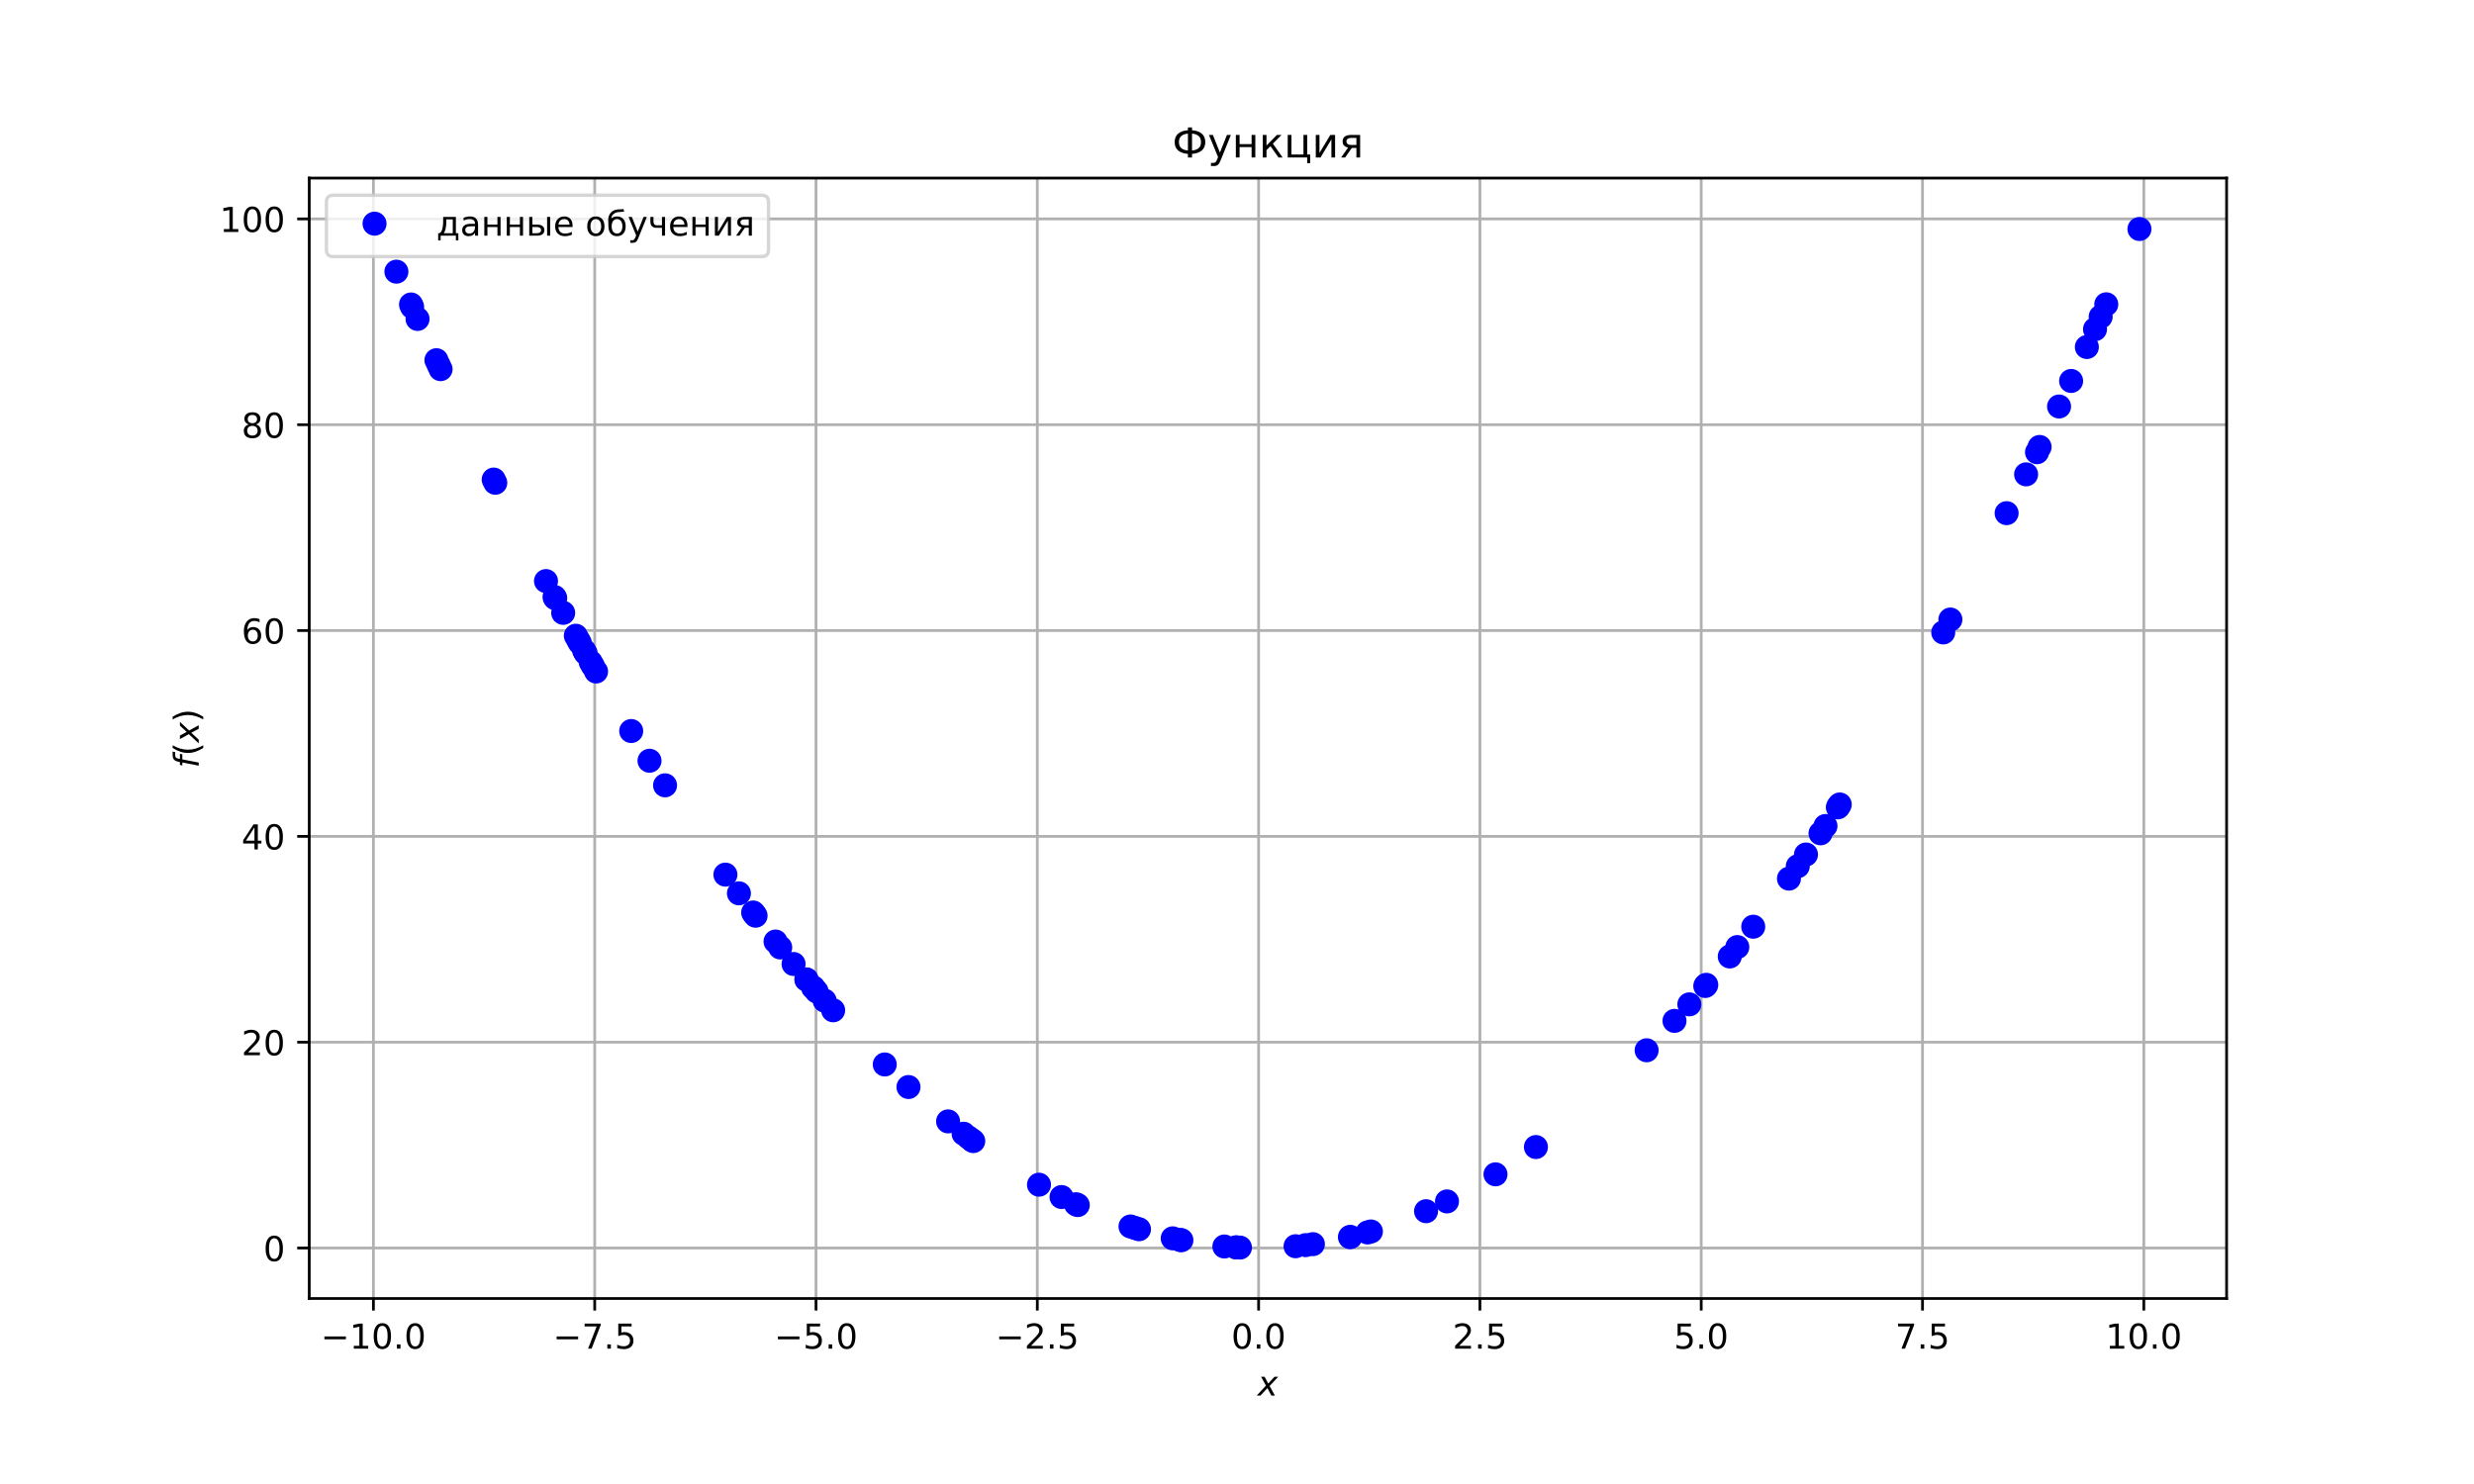 <?xml version="1.0" encoding="utf-8" standalone="no"?>
<!DOCTYPE svg PUBLIC "-//W3C//DTD SVG 1.1//EN"
  "http://www.w3.org/Graphics/SVG/1.1/DTD/svg11.dtd">
<!-- Created with matplotlib (https://matplotlib.org/) -->
<svg height="432pt" version="1.1" viewBox="0 0 720 432" width="720pt" xmlns="http://www.w3.org/2000/svg" xmlns:xlink="http://www.w3.org/1999/xlink">
 <defs>
  <style type="text/css">
*{stroke-linecap:butt;stroke-linejoin:round;}
  </style>
 </defs>
 <g id="figure_1">
  <g id="patch_1">
   <path d="M 0 432 
L 720 432 
L 720 0 
L 0 0 
z
" style="fill:#ffffff;"/>
  </g>
  <g id="axes_1">
   <g id="patch_2">
    <path d="M 90 378 
L 648 378 
L 648 51.84 
L 90 51.84 
z
" style="fill:#ffffff;"/>
   </g>
   <g id="matplotlib.axis_1">
    <g id="xtick_1">
     <g id="line2d_1">
      <path clip-path="url(#p3720cb4c6b)" d="M 108.673 378 
L 108.673 51.84 
" style="fill:none;stroke:#b0b0b0;stroke-linecap:square;stroke-width:0.8;"/>
     </g>
     <g id="line2d_2">
      <defs>
       <path d="M 0 0 
L 0 3.5 
" id="mc0c970221f" style="stroke:#000000;stroke-width:0.8;"/>
      </defs>
      <g>
       <use style="stroke:#000000;stroke-width:0.8;" x="108.673" xlink:href="#mc0c970221f" y="378"/>
      </g>
     </g>
     <g id="text_1">
      <!-- −10.0 -->
      <defs>
       <path d="M 10.594 35.5 
L 73.188 35.5 
L 73.188 27.203 
L 10.594 27.203 
z
" id="DejaVuSans-8722"/>
       <path d="M 12.406 8.297 
L 28.516 8.297 
L 28.516 63.922 
L 10.984 60.406 
L 10.984 69.391 
L 28.422 72.906 
L 38.281 72.906 
L 38.281 8.297 
L 54.391 8.297 
L 54.391 0 
L 12.406 0 
z
" id="DejaVuSans-49"/>
       <path d="M 31.781 66.406 
Q 24.172 66.406 20.328 58.906 
Q 16.5 51.422 16.5 36.375 
Q 16.5 21.391 20.328 13.891 
Q 24.172 6.391 31.781 6.391 
Q 39.453 6.391 43.281 13.891 
Q 47.125 21.391 47.125 36.375 
Q 47.125 51.422 43.281 58.906 
Q 39.453 66.406 31.781 66.406 
z
M 31.781 74.219 
Q 44.047 74.219 50.516 64.516 
Q 56.984 54.828 56.984 36.375 
Q 56.984 17.969 50.516 8.266 
Q 44.047 -1.422 31.781 -1.422 
Q 19.531 -1.422 13.062 8.266 
Q 6.594 17.969 6.594 36.375 
Q 6.594 54.828 13.062 64.516 
Q 19.531 74.219 31.781 74.219 
z
" id="DejaVuSans-48"/>
       <path d="M 10.688 12.406 
L 21 12.406 
L 21 0 
L 10.688 0 
z
" id="DejaVuSans-46"/>
      </defs>
      <g transform="translate(93.35 392.598)scale(0.1 -0.1)">
       <use xlink:href="#DejaVuSans-8722"/>
       <use x="83.789" xlink:href="#DejaVuSans-49"/>
       <use x="147.412" xlink:href="#DejaVuSans-48"/>
       <use x="211.035" xlink:href="#DejaVuSans-46"/>
       <use x="242.822" xlink:href="#DejaVuSans-48"/>
      </g>
     </g>
    </g>
    <g id="xtick_2">
     <g id="line2d_3">
      <path clip-path="url(#p3720cb4c6b)" d="M 173.077 378 
L 173.077 51.84 
" style="fill:none;stroke:#b0b0b0;stroke-linecap:square;stroke-width:0.8;"/>
     </g>
     <g id="line2d_4">
      <g>
       <use style="stroke:#000000;stroke-width:0.8;" x="173.077" xlink:href="#mc0c970221f" y="378"/>
      </g>
     </g>
     <g id="text_2">
      <!-- −7.5 -->
      <defs>
       <path d="M 8.203 72.906 
L 55.078 72.906 
L 55.078 68.703 
L 28.609 0 
L 18.312 0 
L 43.219 64.594 
L 8.203 64.594 
z
" id="DejaVuSans-55"/>
       <path d="M 10.797 72.906 
L 49.516 72.906 
L 49.516 64.594 
L 19.828 64.594 
L 19.828 46.734 
Q 21.969 47.469 24.109 47.828 
Q 26.266 48.188 28.422 48.188 
Q 40.625 48.188 47.75 41.5 
Q 54.891 34.812 54.891 23.391 
Q 54.891 11.625 47.562 5.094 
Q 40.234 -1.422 26.906 -1.422 
Q 22.312 -1.422 17.547 -0.641 
Q 12.797 0.141 7.719 1.703 
L 7.719 11.625 
Q 12.109 9.234 16.797 8.062 
Q 21.484 6.891 26.703 6.891 
Q 35.156 6.891 40.078 11.328 
Q 45.016 15.766 45.016 23.391 
Q 45.016 31 40.078 35.438 
Q 35.156 39.891 26.703 39.891 
Q 22.75 39.891 18.812 39.016 
Q 14.891 38.141 10.797 36.281 
z
" id="DejaVuSans-53"/>
      </defs>
      <g transform="translate(160.936 392.598)scale(0.1 -0.1)">
       <use xlink:href="#DejaVuSans-8722"/>
       <use x="83.789" xlink:href="#DejaVuSans-55"/>
       <use x="147.412" xlink:href="#DejaVuSans-46"/>
       <use x="179.199" xlink:href="#DejaVuSans-53"/>
      </g>
     </g>
    </g>
    <g id="xtick_3">
     <g id="line2d_5">
      <path clip-path="url(#p3720cb4c6b)" d="M 237.481 378 
L 237.481 51.84 
" style="fill:none;stroke:#b0b0b0;stroke-linecap:square;stroke-width:0.8;"/>
     </g>
     <g id="line2d_6">
      <g>
       <use style="stroke:#000000;stroke-width:0.8;" x="237.481" xlink:href="#mc0c970221f" y="378"/>
      </g>
     </g>
     <g id="text_3">
      <!-- −5.0 -->
      <g transform="translate(225.34 392.598)scale(0.1 -0.1)">
       <use xlink:href="#DejaVuSans-8722"/>
       <use x="83.789" xlink:href="#DejaVuSans-53"/>
       <use x="147.412" xlink:href="#DejaVuSans-46"/>
       <use x="179.199" xlink:href="#DejaVuSans-48"/>
      </g>
     </g>
    </g>
    <g id="xtick_4">
     <g id="line2d_7">
      <path clip-path="url(#p3720cb4c6b)" d="M 301.885 378 
L 301.885 51.84 
" style="fill:none;stroke:#b0b0b0;stroke-linecap:square;stroke-width:0.8;"/>
     </g>
     <g id="line2d_8">
      <g>
       <use style="stroke:#000000;stroke-width:0.8;" x="301.885" xlink:href="#mc0c970221f" y="378"/>
      </g>
     </g>
     <g id="text_4">
      <!-- −2.5 -->
      <defs>
       <path d="M 19.188 8.297 
L 53.609 8.297 
L 53.609 0 
L 7.328 0 
L 7.328 8.297 
Q 12.938 14.109 22.625 23.891 
Q 32.328 33.688 34.812 36.531 
Q 39.547 41.844 41.422 45.531 
Q 43.312 49.219 43.312 52.781 
Q 43.312 58.594 39.234 62.25 
Q 35.156 65.922 28.609 65.922 
Q 23.969 65.922 18.812 64.312 
Q 13.672 62.703 7.812 59.422 
L 7.812 69.391 
Q 13.766 71.781 18.938 73 
Q 24.125 74.219 28.422 74.219 
Q 39.75 74.219 46.484 68.547 
Q 53.219 62.891 53.219 53.422 
Q 53.219 48.922 51.531 44.891 
Q 49.859 40.875 45.406 35.406 
Q 44.188 33.984 37.641 27.219 
Q 31.109 20.453 19.188 8.297 
z
" id="DejaVuSans-50"/>
      </defs>
      <g transform="translate(289.744 392.598)scale(0.1 -0.1)">
       <use xlink:href="#DejaVuSans-8722"/>
       <use x="83.789" xlink:href="#DejaVuSans-50"/>
       <use x="147.412" xlink:href="#DejaVuSans-46"/>
       <use x="179.199" xlink:href="#DejaVuSans-53"/>
      </g>
     </g>
    </g>
    <g id="xtick_5">
     <g id="line2d_9">
      <path clip-path="url(#p3720cb4c6b)" d="M 366.29 378 
L 366.29 51.84 
" style="fill:none;stroke:#b0b0b0;stroke-linecap:square;stroke-width:0.8;"/>
     </g>
     <g id="line2d_10">
      <g>
       <use style="stroke:#000000;stroke-width:0.8;" x="366.29" xlink:href="#mc0c970221f" y="378"/>
      </g>
     </g>
     <g id="text_5">
      <!-- 0.0 -->
      <g transform="translate(358.338 392.598)scale(0.1 -0.1)">
       <use xlink:href="#DejaVuSans-48"/>
       <use x="63.623" xlink:href="#DejaVuSans-46"/>
       <use x="95.41" xlink:href="#DejaVuSans-48"/>
      </g>
     </g>
    </g>
    <g id="xtick_6">
     <g id="line2d_11">
      <path clip-path="url(#p3720cb4c6b)" d="M 430.694 378 
L 430.694 51.84 
" style="fill:none;stroke:#b0b0b0;stroke-linecap:square;stroke-width:0.8;"/>
     </g>
     <g id="line2d_12">
      <g>
       <use style="stroke:#000000;stroke-width:0.8;" x="430.694" xlink:href="#mc0c970221f" y="378"/>
      </g>
     </g>
     <g id="text_6">
      <!-- 2.5 -->
      <g transform="translate(422.742 392.598)scale(0.1 -0.1)">
       <use xlink:href="#DejaVuSans-50"/>
       <use x="63.623" xlink:href="#DejaVuSans-46"/>
       <use x="95.41" xlink:href="#DejaVuSans-53"/>
      </g>
     </g>
    </g>
    <g id="xtick_7">
     <g id="line2d_13">
      <path clip-path="url(#p3720cb4c6b)" d="M 495.098 378 
L 495.098 51.84 
" style="fill:none;stroke:#b0b0b0;stroke-linecap:square;stroke-width:0.8;"/>
     </g>
     <g id="line2d_14">
      <g>
       <use style="stroke:#000000;stroke-width:0.8;" x="495.098" xlink:href="#mc0c970221f" y="378"/>
      </g>
     </g>
     <g id="text_7">
      <!-- 5.0 -->
      <g transform="translate(487.146 392.598)scale(0.1 -0.1)">
       <use xlink:href="#DejaVuSans-53"/>
       <use x="63.623" xlink:href="#DejaVuSans-46"/>
       <use x="95.41" xlink:href="#DejaVuSans-48"/>
      </g>
     </g>
    </g>
    <g id="xtick_8">
     <g id="line2d_15">
      <path clip-path="url(#p3720cb4c6b)" d="M 559.502 378 
L 559.502 51.84 
" style="fill:none;stroke:#b0b0b0;stroke-linecap:square;stroke-width:0.8;"/>
     </g>
     <g id="line2d_16">
      <g>
       <use style="stroke:#000000;stroke-width:0.8;" x="559.502" xlink:href="#mc0c970221f" y="378"/>
      </g>
     </g>
     <g id="text_8">
      <!-- 7.5 -->
      <g transform="translate(551.551 392.598)scale(0.1 -0.1)">
       <use xlink:href="#DejaVuSans-55"/>
       <use x="63.623" xlink:href="#DejaVuSans-46"/>
       <use x="95.41" xlink:href="#DejaVuSans-53"/>
      </g>
     </g>
    </g>
    <g id="xtick_9">
     <g id="line2d_17">
      <path clip-path="url(#p3720cb4c6b)" d="M 623.906 378 
L 623.906 51.84 
" style="fill:none;stroke:#b0b0b0;stroke-linecap:square;stroke-width:0.8;"/>
     </g>
     <g id="line2d_18">
      <g>
       <use style="stroke:#000000;stroke-width:0.8;" x="623.906" xlink:href="#mc0c970221f" y="378"/>
      </g>
     </g>
     <g id="text_9">
      <!-- 10.0 -->
      <g transform="translate(612.773 392.598)scale(0.1 -0.1)">
       <use xlink:href="#DejaVuSans-49"/>
       <use x="63.623" xlink:href="#DejaVuSans-48"/>
       <use x="127.246" xlink:href="#DejaVuSans-46"/>
       <use x="159.033" xlink:href="#DejaVuSans-48"/>
      </g>
     </g>
    </g>
    <g id="text_10">
     <!-- $x$ -->
     <defs>
      <path d="M 60.016 54.688 
L 34.906 27.875 
L 50.297 0 
L 39.984 0 
L 28.422 21.688 
L 8.297 0 
L -2.594 0 
L 24.312 28.812 
L 10.016 54.688 
L 20.312 54.688 
L 30.812 34.906 
L 49.125 54.688 
z
" id="DejaVuSans-Oblique-120"/>
     </defs>
     <g transform="translate(366 406.277)scale(0.1 -0.1)">
      <use transform="translate(0 0.312)" xlink:href="#DejaVuSans-Oblique-120"/>
     </g>
    </g>
   </g>
   <g id="matplotlib.axis_2">
    <g id="ytick_1">
     <g id="line2d_19">
      <path clip-path="url(#p3720cb4c6b)" d="M 90 363.307 
L 648 363.307 
" style="fill:none;stroke:#b0b0b0;stroke-linecap:square;stroke-width:0.8;"/>
     </g>
     <g id="line2d_20">
      <defs>
       <path d="M 0 0 
L -3.5 0 
" id="mf7523bd371" style="stroke:#000000;stroke-width:0.8;"/>
      </defs>
      <g>
       <use style="stroke:#000000;stroke-width:0.8;" x="90" xlink:href="#mf7523bd371" y="363.307"/>
      </g>
     </g>
     <g id="text_11">
      <!-- 0 -->
      <g transform="translate(76.638 367.107)scale(0.1 -0.1)">
       <use xlink:href="#DejaVuSans-48"/>
      </g>
     </g>
    </g>
    <g id="ytick_2">
     <g id="line2d_21">
      <path clip-path="url(#p3720cb4c6b)" d="M 90 303.39 
L 648 303.39 
" style="fill:none;stroke:#b0b0b0;stroke-linecap:square;stroke-width:0.8;"/>
     </g>
     <g id="line2d_22">
      <g>
       <use style="stroke:#000000;stroke-width:0.8;" x="90" xlink:href="#mf7523bd371" y="303.39"/>
      </g>
     </g>
     <g id="text_12">
      <!-- 20 -->
      <g transform="translate(70.275 307.189)scale(0.1 -0.1)">
       <use xlink:href="#DejaVuSans-50"/>
       <use x="63.623" xlink:href="#DejaVuSans-48"/>
      </g>
     </g>
    </g>
    <g id="ytick_3">
     <g id="line2d_23">
      <path clip-path="url(#p3720cb4c6b)" d="M 90 243.472 
L 648 243.472 
" style="fill:none;stroke:#b0b0b0;stroke-linecap:square;stroke-width:0.8;"/>
     </g>
     <g id="line2d_24">
      <g>
       <use style="stroke:#000000;stroke-width:0.8;" x="90" xlink:href="#mf7523bd371" y="243.472"/>
      </g>
     </g>
     <g id="text_13">
      <!-- 40 -->
      <defs>
       <path d="M 37.797 64.312 
L 12.891 25.391 
L 37.797 25.391 
z
M 35.203 72.906 
L 47.609 72.906 
L 47.609 25.391 
L 58.016 25.391 
L 58.016 17.188 
L 47.609 17.188 
L 47.609 0 
L 37.797 0 
L 37.797 17.188 
L 4.891 17.188 
L 4.891 26.703 
z
" id="DejaVuSans-52"/>
      </defs>
      <g transform="translate(70.275 247.271)scale(0.1 -0.1)">
       <use xlink:href="#DejaVuSans-52"/>
       <use x="63.623" xlink:href="#DejaVuSans-48"/>
      </g>
     </g>
    </g>
    <g id="ytick_4">
     <g id="line2d_25">
      <path clip-path="url(#p3720cb4c6b)" d="M 90 183.555 
L 648 183.555 
" style="fill:none;stroke:#b0b0b0;stroke-linecap:square;stroke-width:0.8;"/>
     </g>
     <g id="line2d_26">
      <g>
       <use style="stroke:#000000;stroke-width:0.8;" x="90" xlink:href="#mf7523bd371" y="183.555"/>
      </g>
     </g>
     <g id="text_14">
      <!-- 60 -->
      <defs>
       <path d="M 33.016 40.375 
Q 26.375 40.375 22.484 35.828 
Q 18.609 31.297 18.609 23.391 
Q 18.609 15.531 22.484 10.953 
Q 26.375 6.391 33.016 6.391 
Q 39.656 6.391 43.531 10.953 
Q 47.406 15.531 47.406 23.391 
Q 47.406 31.297 43.531 35.828 
Q 39.656 40.375 33.016 40.375 
z
M 52.594 71.297 
L 52.594 62.312 
Q 48.875 64.062 45.094 64.984 
Q 41.312 65.922 37.594 65.922 
Q 27.828 65.922 22.672 59.328 
Q 17.531 52.734 16.797 39.406 
Q 19.672 43.656 24.016 45.922 
Q 28.375 48.188 33.594 48.188 
Q 44.578 48.188 50.953 41.516 
Q 57.328 34.859 57.328 23.391 
Q 57.328 12.156 50.688 5.359 
Q 44.047 -1.422 33.016 -1.422 
Q 20.359 -1.422 13.672 8.266 
Q 6.984 17.969 6.984 36.375 
Q 6.984 53.656 15.188 63.938 
Q 23.391 74.219 37.203 74.219 
Q 40.922 74.219 44.703 73.484 
Q 48.484 72.75 52.594 71.297 
z
" id="DejaVuSans-54"/>
      </defs>
      <g transform="translate(70.275 187.354)scale(0.1 -0.1)">
       <use xlink:href="#DejaVuSans-54"/>
       <use x="63.623" xlink:href="#DejaVuSans-48"/>
      </g>
     </g>
    </g>
    <g id="ytick_5">
     <g id="line2d_27">
      <path clip-path="url(#p3720cb4c6b)" d="M 90 123.637 
L 648 123.637 
" style="fill:none;stroke:#b0b0b0;stroke-linecap:square;stroke-width:0.8;"/>
     </g>
     <g id="line2d_28">
      <g>
       <use style="stroke:#000000;stroke-width:0.8;" x="90" xlink:href="#mf7523bd371" y="123.637"/>
      </g>
     </g>
     <g id="text_15">
      <!-- 80 -->
      <defs>
       <path d="M 31.781 34.625 
Q 24.75 34.625 20.719 30.859 
Q 16.703 27.094 16.703 20.516 
Q 16.703 13.922 20.719 10.156 
Q 24.75 6.391 31.781 6.391 
Q 38.812 6.391 42.859 10.172 
Q 46.922 13.969 46.922 20.516 
Q 46.922 27.094 42.891 30.859 
Q 38.875 34.625 31.781 34.625 
z
M 21.922 38.812 
Q 15.578 40.375 12.031 44.719 
Q 8.5 49.078 8.5 55.328 
Q 8.5 64.062 14.719 69.141 
Q 20.953 74.219 31.781 74.219 
Q 42.672 74.219 48.875 69.141 
Q 55.078 64.062 55.078 55.328 
Q 55.078 49.078 51.531 44.719 
Q 48 40.375 41.703 38.812 
Q 48.828 37.156 52.797 32.312 
Q 56.781 27.484 56.781 20.516 
Q 56.781 9.906 50.312 4.234 
Q 43.844 -1.422 31.781 -1.422 
Q 19.734 -1.422 13.25 4.234 
Q 6.781 9.906 6.781 20.516 
Q 6.781 27.484 10.781 32.312 
Q 14.797 37.156 21.922 38.812 
z
M 18.312 54.391 
Q 18.312 48.734 21.844 45.562 
Q 25.391 42.391 31.781 42.391 
Q 38.141 42.391 41.719 45.562 
Q 45.312 48.734 45.312 54.391 
Q 45.312 60.062 41.719 63.234 
Q 38.141 66.406 31.781 66.406 
Q 25.391 66.406 21.844 63.234 
Q 18.312 60.062 18.312 54.391 
z
" id="DejaVuSans-56"/>
      </defs>
      <g transform="translate(70.275 127.436)scale(0.1 -0.1)">
       <use xlink:href="#DejaVuSans-56"/>
       <use x="63.623" xlink:href="#DejaVuSans-48"/>
      </g>
     </g>
    </g>
    <g id="ytick_6">
     <g id="line2d_29">
      <path clip-path="url(#p3720cb4c6b)" d="M 90 63.719 
L 648 63.719 
" style="fill:none;stroke:#b0b0b0;stroke-linecap:square;stroke-width:0.8;"/>
     </g>
     <g id="line2d_30">
      <g>
       <use style="stroke:#000000;stroke-width:0.8;" x="90" xlink:href="#mf7523bd371" y="63.719"/>
      </g>
     </g>
     <g id="text_16">
      <!-- 100 -->
      <g transform="translate(63.913 67.518)scale(0.1 -0.1)">
       <use xlink:href="#DejaVuSans-49"/>
       <use x="63.623" xlink:href="#DejaVuSans-48"/>
       <use x="127.246" xlink:href="#DejaVuSans-48"/>
      </g>
     </g>
    </g>
    <g id="text_17">
     <!-- $f(x)$ -->
     <defs>
      <path d="M 47.797 75.984 
L 46.391 68.5 
L 37.797 68.5 
Q 32.906 68.5 30.688 66.578 
Q 28.469 64.656 27.391 59.516 
L 26.422 54.688 
L 41.219 54.688 
L 39.891 47.703 
L 25.094 47.703 
L 15.828 0 
L 6.781 0 
L 16.109 47.703 
L 7.516 47.703 
L 8.797 54.688 
L 17.391 54.688 
L 18.109 58.5 
Q 19.969 68.172 24.625 72.078 
Q 29.297 75.984 39.312 75.984 
z
" id="DejaVuSans-Oblique-102"/>
      <path d="M 31 75.875 
Q 24.469 64.656 21.281 53.656 
Q 18.109 42.672 18.109 31.391 
Q 18.109 20.125 21.312 9.062 
Q 24.516 -2 31 -13.188 
L 23.188 -13.188 
Q 15.875 -1.703 12.234 9.375 
Q 8.594 20.453 8.594 31.391 
Q 8.594 42.281 12.203 53.312 
Q 15.828 64.359 23.188 75.875 
z
" id="DejaVuSans-40"/>
      <path d="M 8.016 75.875 
L 15.828 75.875 
Q 23.141 64.359 26.781 53.312 
Q 30.422 42.281 30.422 31.391 
Q 30.422 20.453 26.781 9.375 
Q 23.141 -1.703 15.828 -13.188 
L 8.016 -13.188 
Q 14.5 -2 17.703 9.062 
Q 20.906 20.125 20.906 31.391 
Q 20.906 42.672 17.703 53.656 
Q 14.5 64.656 8.016 75.875 
z
" id="DejaVuSans-41"/>
     </defs>
     <g transform="translate(57.833 223.57)rotate(-90)scale(0.1 -0.1)">
      <use transform="translate(0 0.016)" xlink:href="#DejaVuSans-Oblique-102"/>
      <use transform="translate(35.205 0.016)" xlink:href="#DejaVuSans-40"/>
      <use transform="translate(74.219 0.016)" xlink:href="#DejaVuSans-Oblique-120"/>
      <use transform="translate(133.398 0.016)" xlink:href="#DejaVuSans-41"/>
     </g>
    </g>
   </g>
   <g id="line2d_31">
    <defs>
     <path d="M 0 3 
C 0.796 3 1.559 2.684 2.121 2.121 
C 2.684 1.559 3 0.796 3 0 
C 3 -0.796 2.684 -1.559 2.121 -2.121 
C 1.559 -2.684 0.796 -3 0 -3 
C -0.796 -3 -1.559 -2.684 -2.121 -2.121 
C -2.684 -1.559 -3 -0.796 -3 0 
C -3 0.796 -2.684 1.559 -2.121 2.121 
C -1.559 2.684 -0.796 3 0 3 
z
" id="ma0a4d27dcd" style="stroke:#0000ff;"/>
    </defs>
    <g clip-path="url(#p3720cb4c6b)">
     <use style="fill:#0000ff;stroke:#0000ff;" x="115.364" xlink:href="#ma0a4d27dcd" y="79.079"/>
     <use style="fill:#0000ff;stroke:#0000ff;" x="119.618" xlink:href="#ma0a4d27dcd" y="88.636"/>
     <use style="fill:#0000ff;stroke:#0000ff;" x="119.946" xlink:href="#ma0a4d27dcd" y="89.366"/>
     <use style="fill:#0000ff;stroke:#0000ff;" x="121.516" xlink:href="#ma0a4d27dcd" y="92.845"/>
     <use style="fill:#0000ff;stroke:#0000ff;" x="127.013" xlink:href="#ma0a4d27dcd" y="104.857"/>
     <use style="fill:#0000ff;stroke:#0000ff;" x="127.642" xlink:href="#ma0a4d27dcd" y="106.213"/>
     <use style="fill:#0000ff;stroke:#0000ff;" x="128.221" xlink:href="#ma0a4d27dcd" y="107.46"/>
     <use style="fill:#0000ff;stroke:#0000ff;" x="143.679" xlink:href="#ma0a4d27dcd" y="139.607"/>
     <use style="fill:#0000ff;stroke:#0000ff;" x="144.142" xlink:href="#ma0a4d27dcd" y="140.536"/>
     <use style="fill:#0000ff;stroke:#0000ff;" x="158.899" xlink:href="#ma0a4d27dcd" y="169.15"/>
     <use style="fill:#0000ff;stroke:#0000ff;" x="161.386" xlink:href="#ma0a4d27dcd" y="173.778"/>
     <use style="fill:#0000ff;stroke:#0000ff;" x="161.58" xlink:href="#ma0a4d27dcd" y="174.137"/>
     <use style="fill:#0000ff;stroke:#0000ff;" x="163.904" xlink:href="#ma0a4d27dcd" y="178.408"/>
     <use style="fill:#0000ff;stroke:#0000ff;" x="167.581" xlink:href="#ma0a4d27dcd" y="185.066"/>
     <use style="fill:#0000ff;stroke:#0000ff;" x="168.235" xlink:href="#ma0a4d27dcd" y="186.237"/>
     <use style="fill:#0000ff;stroke:#0000ff;" x="168.747" xlink:href="#ma0a4d27dcd" y="187.152"/>
     <use style="fill:#0000ff;stroke:#0000ff;" x="169.996" xlink:href="#ma0a4d27dcd" y="189.372"/>
     <use style="fill:#0000ff;stroke:#0000ff;" x="170.431" xlink:href="#ma0a4d27dcd" y="190.141"/>
     <use style="fill:#0000ff;stroke:#0000ff;" x="171.913" xlink:href="#ma0a4d27dcd" y="192.752"/>
     <use style="fill:#0000ff;stroke:#0000ff;" x="172.543" xlink:href="#ma0a4d27dcd" y="193.856"/>
     <use style="fill:#0000ff;stroke:#0000ff;" x="173.47" xlink:href="#ma0a4d27dcd" y="195.473"/>
     <use style="fill:#0000ff;stroke:#0000ff;" x="183.697" xlink:href="#ma0a4d27dcd" y="212.805"/>
     <use style="fill:#0000ff;stroke:#0000ff;" x="189.025" xlink:href="#ma0a4d27dcd" y="221.461"/>
     <use style="fill:#0000ff;stroke:#0000ff;" x="193.55" xlink:href="#ma0a4d27dcd" y="228.61"/>
     <use style="fill:#0000ff;stroke:#0000ff;" x="211.114" xlink:href="#ma0a4d27dcd" y="254.608"/>
     <use style="fill:#0000ff;stroke:#0000ff;" x="215.049" xlink:href="#ma0a4d27dcd" y="260.052"/>
     <use style="fill:#0000ff;stroke:#0000ff;" x="219.19" xlink:href="#ma0a4d27dcd" y="265.629"/>
     <use style="fill:#0000ff;stroke:#0000ff;" x="219.482" xlink:href="#ma0a4d27dcd" y="266.017"/>
     <use style="fill:#0000ff;stroke:#0000ff;" x="219.897" xlink:href="#ma0a4d27dcd" y="266.565"/>
     <use style="fill:#0000ff;stroke:#0000ff;" x="225.701" xlink:href="#ma0a4d27dcd" y="274.085"/>
     <use style="fill:#0000ff;stroke:#0000ff;" x="227.065" xlink:href="#ma0a4d27dcd" y="275.807"/>
     <use style="fill:#0000ff;stroke:#0000ff;" x="230.95" xlink:href="#ma0a4d27dcd" y="280.623"/>
     <use style="fill:#0000ff;stroke:#0000ff;" x="234.663" xlink:href="#ma0a4d27dcd" y="285.098"/>
     <use style="fill:#0000ff;stroke:#0000ff;" x="234.747" xlink:href="#ma0a4d27dcd" y="285.196"/>
     <use style="fill:#0000ff;stroke:#0000ff;" x="236.638" xlink:href="#ma0a4d27dcd" y="287.427"/>
     <use style="fill:#0000ff;stroke:#0000ff;" x="236.792" xlink:href="#ma0a4d27dcd" y="287.606"/>
     <use style="fill:#0000ff;stroke:#0000ff;" x="237.644" xlink:href="#ma0a4d27dcd" y="288.599"/>
     <use style="fill:#0000ff;stroke:#0000ff;" x="239.995" xlink:href="#ma0a4d27dcd" y="291.305"/>
     <use style="fill:#0000ff;stroke:#0000ff;" x="242.472" xlink:href="#ma0a4d27dcd" y="294.101"/>
     <use style="fill:#0000ff;stroke:#0000ff;" x="257.487" xlink:href="#ma0a4d27dcd" y="309.869"/>
     <use style="fill:#0000ff;stroke:#0000ff;" x="264.395" xlink:href="#ma0a4d27dcd" y="316.439"/>
     <use style="fill:#0000ff;stroke:#0000ff;" x="275.92" xlink:href="#ma0a4d27dcd" y="326.442"/>
     <use style="fill:#0000ff;stroke:#0000ff;" x="280.434" xlink:href="#ma0a4d27dcd" y="330.033"/>
     <use style="fill:#0000ff;stroke:#0000ff;" x="281.835" xlink:href="#ma0a4d27dcd" y="331.11"/>
     <use style="fill:#0000ff;stroke:#0000ff;" x="282.791" xlink:href="#ma0a4d27dcd" y="331.835"/>
     <use style="fill:#0000ff;stroke:#0000ff;" x="283.245" xlink:href="#ma0a4d27dcd" y="332.176"/>
     <use style="fill:#0000ff;stroke:#0000ff;" x="302.377" xlink:href="#ma0a4d27dcd" y="344.868"/>
     <use style="fill:#0000ff;stroke:#0000ff;" x="308.936" xlink:href="#ma0a4d27dcd" y="348.459"/>
     <use style="fill:#0000ff;stroke:#0000ff;" x="313.133" xlink:href="#ma0a4d27dcd" y="350.552"/>
     <use style="fill:#0000ff;stroke:#0000ff;" x="313.661" xlink:href="#ma0a4d27dcd" y="350.805"/>
     <use style="fill:#0000ff;stroke:#0000ff;" x="329.006" xlink:href="#ma0a4d27dcd" y="357.033"/>
     <use style="fill:#0000ff;stroke:#0000ff;" x="330.3" xlink:href="#ma0a4d27dcd" y="357.46"/>
     <use style="fill:#0000ff;stroke:#0000ff;" x="331.478" xlink:href="#ma0a4d27dcd" y="357.837"/>
     <use style="fill:#0000ff;stroke:#0000ff;" x="341.293" xlink:href="#ma0a4d27dcd" y="360.487"/>
     <use style="fill:#0000ff;stroke:#0000ff;" x="343.439" xlink:href="#ma0a4d27dcd" y="360.95"/>
     <use style="fill:#0000ff;stroke:#0000ff;" x="343.819" xlink:href="#ma0a4d27dcd" y="361.028"/>
     <use style="fill:#0000ff;stroke:#0000ff;" x="356.326" xlink:href="#ma0a4d27dcd" y="362.859"/>
     <use style="fill:#0000ff;stroke:#0000ff;" x="359.699" xlink:href="#ma0a4d27dcd" y="363.111"/>
     <use style="fill:#0000ff;stroke:#0000ff;" x="359.898" xlink:href="#ma0a4d27dcd" y="363.123"/>
     <use style="fill:#0000ff;stroke:#0000ff;" x="360.863" xlink:href="#ma0a4d27dcd" y="363.175"/>
     <use style="fill:#0000ff;stroke:#0000ff;" x="377.043" xlink:href="#ma0a4d27dcd" y="362.786"/>
     <use style="fill:#0000ff;stroke:#0000ff;" x="379.97" xlink:href="#ma0a4d27dcd" y="362.463"/>
     <use style="fill:#0000ff;stroke:#0000ff;" x="382.093" xlink:href="#ma0a4d27dcd" y="362.18"/>
     <use style="fill:#0000ff;stroke:#0000ff;" x="392.87" xlink:href="#ma0a4d27dcd" y="360.118"/>
     <use style="fill:#0000ff;stroke:#0000ff;" x="393.03" xlink:href="#ma0a4d27dcd" y="360.08"/>
     <use style="fill:#0000ff;stroke:#0000ff;" x="397.988" xlink:href="#ma0a4d27dcd" y="358.772"/>
     <use style="fill:#0000ff;stroke:#0000ff;" x="398.968" xlink:href="#ma0a4d27dcd" y="358.487"/>
     <use style="fill:#0000ff;stroke:#0000ff;" x="415.017" xlink:href="#ma0a4d27dcd" y="352.589"/>
     <use style="fill:#0000ff;stroke:#0000ff;" x="421.113" xlink:href="#ma0a4d27dcd" y="349.74"/>
     <use style="fill:#0000ff;stroke:#0000ff;" x="435.227" xlink:href="#ma0a4d27dcd" y="341.854"/>
     <use style="fill:#0000ff;stroke:#0000ff;" x="446.995" xlink:href="#ma0a4d27dcd" y="333.905"/>
     <use style="fill:#0000ff;stroke:#0000ff;" x="479.214" xlink:href="#ma0a4d27dcd" y="305.744"/>
     <use style="fill:#0000ff;stroke:#0000ff;" x="487.321" xlink:href="#ma0a4d27dcd" y="297.182"/>
     <use style="fill:#0000ff;stroke:#0000ff;" x="491.644" xlink:href="#ma0a4d27dcd" y="292.374"/>
     <use style="fill:#0000ff;stroke:#0000ff;" x="496.279" xlink:href="#ma0a4d27dcd" y="287.031"/>
     <use style="fill:#0000ff;stroke:#0000ff;" x="496.572" xlink:href="#ma0a4d27dcd" y="286.686"/>
     <use style="fill:#0000ff;stroke:#0000ff;" x="503.406" xlink:href="#ma0a4d27dcd" y="278.437"/>
     <use style="fill:#0000ff;stroke:#0000ff;" x="505.602" xlink:href="#ma0a4d27dcd" y="275.697"/>
     <use style="fill:#0000ff;stroke:#0000ff;" x="510.237" xlink:href="#ma0a4d27dcd" y="269.771"/>
     <use style="fill:#0000ff;stroke:#0000ff;" x="520.634" xlink:href="#ma0a4d27dcd" y="255.77"/>
     <use style="fill:#0000ff;stroke:#0000ff;" x="523.204" xlink:href="#ma0a4d27dcd" y="252.159"/>
     <use style="fill:#0000ff;stroke:#0000ff;" x="525.592" xlink:href="#ma0a4d27dcd" y="248.75"/>
     <use style="fill:#0000ff;stroke:#0000ff;" x="529.822" xlink:href="#ma0a4d27dcd" y="242.586"/>
     <use style="fill:#0000ff;stroke:#0000ff;" x="531.264" xlink:href="#ma0a4d27dcd" y="240.448"/>
     <use style="fill:#0000ff;stroke:#0000ff;" x="534.86" xlink:href="#ma0a4d27dcd" y="235.033"/>
     <use style="fill:#0000ff;stroke:#0000ff;" x="535.121" xlink:href="#ma0a4d27dcd" y="234.636"/>
     <use style="fill:#0000ff;stroke:#0000ff;" x="535.416" xlink:href="#ma0a4d27dcd" y="234.185"/>
     <use style="fill:#0000ff;stroke:#0000ff;" x="565.535" xlink:href="#ma0a4d27dcd" y="184.101"/>
     <use style="fill:#0000ff;stroke:#0000ff;" x="567.612" xlink:href="#ma0a4d27dcd" y="180.346"/>
     <use style="fill:#0000ff;stroke:#0000ff;" x="583.98" xlink:href="#ma0a4d27dcd" y="149.384"/>
     <use style="fill:#0000ff;stroke:#0000ff;" x="589.652" xlink:href="#ma0a4d27dcd" y="138.092"/>
     <use style="fill:#0000ff;stroke:#0000ff;" x="592.826" xlink:href="#ma0a4d27dcd" y="131.647"/>
     <use style="fill:#0000ff;stroke:#0000ff;" x="593.576" xlink:href="#ma0a4d27dcd" y="130.111"/>
     <use style="fill:#0000ff;stroke:#0000ff;" x="599.244" xlink:href="#ma0a4d27dcd" y="118.333"/>
     <use style="fill:#0000ff;stroke:#0000ff;" x="602.753" xlink:href="#ma0a4d27dcd" y="110.898"/>
     <use style="fill:#0000ff;stroke:#0000ff;" x="607.336" xlink:href="#ma0a4d27dcd" y="101.02"/>
     <use style="fill:#0000ff;stroke:#0000ff;" x="609.705" xlink:href="#ma0a4d27dcd" y="95.838"/>
     <use style="fill:#0000ff;stroke:#0000ff;" x="611.352" xlink:href="#ma0a4d27dcd" y="92.208"/>
     <use style="fill:#0000ff;stroke:#0000ff;" x="612.982" xlink:href="#ma0a4d27dcd" y="88.588"/>
     <use style="fill:#0000ff;stroke:#0000ff;" x="622.636" xlink:href="#ma0a4d27dcd" y="66.665"/>
    </g>
   </g>
   <g id="patch_3">
    <path d="M 90 378 
L 90 51.84 
" style="fill:none;stroke:#000000;stroke-linecap:square;stroke-linejoin:miter;stroke-width:0.8;"/>
   </g>
   <g id="patch_4">
    <path d="M 648 378 
L 648 51.84 
" style="fill:none;stroke:#000000;stroke-linecap:square;stroke-linejoin:miter;stroke-width:0.8;"/>
   </g>
   <g id="patch_5">
    <path d="M 90 378 
L 648 378 
" style="fill:none;stroke:#000000;stroke-linecap:square;stroke-linejoin:miter;stroke-width:0.8;"/>
   </g>
   <g id="patch_6">
    <path d="M 90 51.84 
L 648 51.84 
" style="fill:none;stroke:#000000;stroke-linecap:square;stroke-linejoin:miter;stroke-width:0.8;"/>
   </g>
   <g id="text_18">
    <!-- Функция -->
    <defs>
     <path d="M 38.141 57.906 
Q 27.547 56.938 21.922 51.953 
Q 16.312 46.969 16.312 37.359 
Q 16.312 27.734 21.922 22.781 
Q 27.547 17.828 38.141 16.844 
z
M 48.047 16.844 
Q 58.641 17.828 64.203 22.781 
Q 69.781 27.734 69.781 37.359 
Q 69.781 46.969 64.203 51.953 
Q 58.641 56.938 48.047 57.906 
z
M 38.141 8.688 
Q 22.656 9.812 14.281 17.109 
Q 5.906 24.422 5.906 37.359 
Q 5.906 50.297 14.281 57.641 
Q 22.656 64.984 38.141 66.109 
L 38.141 72.906 
L 48.047 72.906 
L 48.047 66.109 
Q 63.531 64.984 71.844 57.688 
Q 80.172 50.391 80.172 37.359 
Q 80.172 24.422 71.844 17.109 
Q 63.531 9.812 48.047 8.688 
L 48.047 0 
L 38.141 0 
z
" id="DejaVuSans-1060"/>
     <path d="M 32.172 -5.078 
Q 28.375 -14.844 24.75 -17.812 
Q 21.141 -20.797 15.094 -20.797 
L 7.906 -20.797 
L 7.906 -13.281 
L 13.188 -13.281 
Q 16.891 -13.281 18.938 -11.516 
Q 21 -9.766 23.484 -3.219 
L 25.094 0.875 
L 2.984 54.688 
L 12.5 54.688 
L 29.594 11.922 
L 46.688 54.688 
L 56.203 54.688 
z
" id="DejaVuSans-1091"/>
     <path d="M 9.078 54.688 
L 18.109 54.688 
L 18.109 32.375 
L 47.266 32.375 
L 47.266 54.688 
L 56.297 54.688 
L 56.297 0 
L 47.266 0 
L 47.266 25.203 
L 18.109 25.203 
L 18.109 0 
L 9.078 0 
z
" id="DejaVuSans-1085"/>
     <path d="M 9.078 54.688 
L 18.016 54.688 
L 18.016 29 
L 43.359 54.688 
L 54.391 54.688 
L 33.5 33.547 
L 57.078 0 
L 47.016 0 
L 27.641 27.594 
L 18.016 17.828 
L 18.016 0 
L 9.078 0 
z
" id="DejaVuSans-1082"/>
     <path d="M 56.297 0 
L 9.078 0 
L 9.078 54.688 
L 18.109 54.688 
L 18.109 7.172 
L 47.266 7.172 
L 47.266 54.688 
L 56.297 54.688 
L 56.297 7.172 
L 63.484 7.172 
L 63.484 -13.812 
L 56.297 -13.812 
z
" id="DejaVuSans-1094"/>
     <path d="M 55.906 54.688 
L 55.906 0 
L 46.969 0 
L 46.969 43.891 
L 20.609 0 
L 9.078 0 
L 9.078 54.688 
L 18.016 54.688 
L 18.016 10.891 
L 44.344 54.688 
z
" id="DejaVuSans-1080"/>
     <path d="M 18.453 38.922 
Q 18.453 34.859 21.578 32.562 
Q 24.703 30.281 30.516 30.281 
L 42.625 30.281 
L 42.625 47.516 
L 30.516 47.516 
Q 24.703 47.516 21.578 45.266 
Q 18.453 43.016 18.453 38.922 
z
M 5.672 0 
L 22.359 23.969 
Q 16.703 25.25 12.938 28.594 
Q 9.188 31.938 9.188 38.922 
Q 9.188 46.828 14.422 50.75 
Q 19.672 54.688 30.281 54.688 
L 51.656 54.688 
L 51.656 0 
L 42.625 0 
L 42.625 23.094 
L 31.453 23.094 
L 15.328 0 
z
" id="DejaVuSans-1103"/>
    </defs>
    <g transform="translate(341.145 45.84)scale(0.12 -0.12)">
     <use xlink:href="#DejaVuSans-1060"/>
     <use x="86.084" xlink:href="#DejaVuSans-1091"/>
     <use x="145.264" xlink:href="#DejaVuSans-1085"/>
     <use x="210.645" xlink:href="#DejaVuSans-1082"/>
     <use x="271.045" xlink:href="#DejaVuSans-1094"/>
     <use x="339.111" xlink:href="#DejaVuSans-1080"/>
     <use x="404.102" xlink:href="#DejaVuSans-1103"/>
    </g>
   </g>
   <g id="legend_1">
    <g id="patch_7">
     <path d="M 97 74.688 
L 221.661 74.688 
Q 223.661 74.688 223.661 72.688 
L 223.661 58.84 
Q 223.661 56.84 221.661 56.84 
L 97 56.84 
Q 95 56.84 95 58.84 
L 95 72.688 
Q 95 74.688 97 74.688 
z
" style="fill:#ffffff;opacity:0.8;stroke:#cccccc;stroke-linejoin:miter;"/>
    </g>
    <g id="line2d_32"/>
    <g id="line2d_33">
     <g>
      <use style="fill:#0000ff;stroke:#0000ff;" x="109" xlink:href="#ma0a4d27dcd" y="65.109"/>
     </g>
    </g>
    <g id="text_19">
     <!-- данные обучения -->
     <defs>
      <path d="M 21.625 7.172 
L 47.703 7.172 
L 47.703 47.516 
L 28.812 47.516 
L 28.812 40.672 
Q 28.812 20.562 23.047 9.812 
z
M 8.594 7.172 
Q 13.031 9.125 14.984 13.281 
Q 19.781 23.578 19.781 44.344 
L 19.781 54.688 
L 56.734 54.688 
L 56.734 7.172 
L 63.922 7.172 
L 63.922 -13.812 
L 56.734 -13.812 
L 56.734 0 
L 12.406 0 
L 12.406 -13.812 
L 5.219 -13.812 
L 5.219 7.172 
z
" id="DejaVuSans-1076"/>
      <path d="M 34.281 27.484 
Q 23.391 27.484 19.188 25 
Q 14.984 22.516 14.984 16.5 
Q 14.984 11.719 18.141 8.906 
Q 21.297 6.109 26.703 6.109 
Q 34.188 6.109 38.703 11.406 
Q 43.219 16.703 43.219 25.484 
L 43.219 27.484 
z
M 52.203 31.203 
L 52.203 0 
L 43.219 0 
L 43.219 8.297 
Q 40.141 3.328 35.547 0.953 
Q 30.953 -1.422 24.312 -1.422 
Q 15.922 -1.422 10.953 3.297 
Q 6 8.016 6 15.922 
Q 6 25.141 12.172 29.828 
Q 18.359 34.516 30.609 34.516 
L 43.219 34.516 
L 43.219 35.406 
Q 43.219 41.609 39.141 45 
Q 35.062 48.391 27.688 48.391 
Q 23 48.391 18.547 47.266 
Q 14.109 46.141 10.016 43.891 
L 10.016 52.203 
Q 14.938 54.109 19.578 55.047 
Q 24.219 56 28.609 56 
Q 40.484 56 46.344 49.844 
Q 52.203 43.703 52.203 31.203 
z
" id="DejaVuSans-1072"/>
      <path d="M 61.047 54.688 
L 70.031 54.688 
L 70.031 0 
L 61.047 0 
z
M 65.547 56 
z
M 43.453 16.219 
Q 43.453 20.609 40.25 22.906 
Q 37.062 25.203 30.906 25.203 
L 18.109 25.203 
L 18.109 7.172 
L 30.906 7.172 
Q 37.062 7.172 40.25 9.484 
Q 43.453 11.812 43.453 16.219 
z
M 9.078 54.688 
L 18.109 54.688 
L 18.109 32.375 
L 31.297 32.375 
Q 41.75 32.375 47.391 28.391 
Q 53.031 24.422 53.031 16.219 
Q 53.031 8.016 47.391 4 
Q 41.75 0 31.297 0 
L 9.078 0 
z
" id="DejaVuSans-1099"/>
      <path d="M 56.203 29.594 
L 56.203 25.203 
L 14.891 25.203 
Q 15.484 15.922 20.484 11.062 
Q 25.484 6.203 34.422 6.203 
Q 39.594 6.203 44.453 7.469 
Q 49.312 8.734 54.109 11.281 
L 54.109 2.781 
Q 49.266 0.734 44.188 -0.344 
Q 39.109 -1.422 33.891 -1.422 
Q 20.797 -1.422 13.156 6.188 
Q 5.516 13.812 5.516 26.812 
Q 5.516 40.234 12.766 48.109 
Q 20.016 56 32.328 56 
Q 43.359 56 49.781 48.891 
Q 56.203 41.797 56.203 29.594 
z
M 47.219 32.234 
Q 47.125 39.594 43.094 43.984 
Q 39.062 48.391 32.422 48.391 
Q 24.906 48.391 20.391 44.141 
Q 15.875 39.891 15.188 32.172 
z
" id="DejaVuSans-1077"/>
      <path id="DejaVuSans-32"/>
      <path d="M 30.609 48.391 
Q 23.391 48.391 19.188 42.75 
Q 14.984 37.109 14.984 27.297 
Q 14.984 17.484 19.156 11.844 
Q 23.344 6.203 30.609 6.203 
Q 37.797 6.203 41.984 11.859 
Q 46.188 17.531 46.188 27.297 
Q 46.188 37.016 41.984 42.703 
Q 37.797 48.391 30.609 48.391 
z
M 30.609 56 
Q 42.328 56 49.016 48.375 
Q 55.719 40.766 55.719 27.297 
Q 55.719 13.875 49.016 6.219 
Q 42.328 -1.422 30.609 -1.422 
Q 18.844 -1.422 12.172 6.219 
Q 5.516 13.875 5.516 27.297 
Q 5.516 40.766 12.172 48.375 
Q 18.844 56 30.609 56 
z
" id="DejaVuSans-1086"/>
      <path d="M 31.109 56 
Q 42.828 56 49.516 48.375 
Q 56.203 40.766 56.203 27.297 
Q 56.203 13.875 49.516 6.219 
Q 42.828 -1.422 31.109 -1.422 
Q 19.344 -1.422 12.844 6 
Q 6.344 13.422 6 27.297 
L 5.719 38.484 
Q 5.469 44.281 5.469 46.297 
Q 5.469 54.109 8.297 59.859 
Q 12.75 68.891 20.438 72.797 
Q 28.125 76.703 41.016 76.812 
Q 46.969 76.859 49.609 77.688 
L 52.094 70.562 
Q 49.703 69.578 47.516 69.531 
L 35.297 68.703 
Q 29.156 68.266 25.438 66.109 
Q 15.719 60.406 14.797 52.938 
L 14.453 50.203 
Q 20.797 56 31.109 56 
z
M 31.109 48.391 
Q 23.875 48.391 19.672 42.75 
Q 15.484 37.109 15.484 27.297 
Q 15.484 17.484 19.656 11.844 
Q 23.828 6.203 31.109 6.203 
Q 38.281 6.203 42.484 11.859 
Q 46.688 17.531 46.688 27.297 
Q 46.688 37.016 42.484 42.703 
Q 38.281 48.391 31.109 48.391 
z
" id="DejaVuSans-1073"/>
      <path d="M 41.016 0 
L 41.016 23 
L 24.266 23 
Q 16.797 23 11.812 27.641 
Q 7.328 31.844 7.328 40.828 
L 7.328 54.688 
L 16.312 54.688 
L 16.312 41.656 
Q 16.312 35.938 18.844 33.062 
Q 21.438 30.172 26.516 30.172 
L 41.016 30.172 
L 41.016 54.688 
L 50 54.688 
L 50 0 
z
" id="DejaVuSans-1095"/>
     </defs>
     <g transform="translate(127 68.609)scale(0.1 -0.1)">
      <use xlink:href="#DejaVuSans-1076"/>
      <use x="69.141" xlink:href="#DejaVuSans-1072"/>
      <use x="130.42" xlink:href="#DejaVuSans-1085"/>
      <use x="195.801" xlink:href="#DejaVuSans-1085"/>
      <use x="261.182" xlink:href="#DejaVuSans-1099"/>
      <use x="340.137" xlink:href="#DejaVuSans-1077"/>
      <use x="401.66" xlink:href="#DejaVuSans-32"/>
      <use x="433.447" xlink:href="#DejaVuSans-1086"/>
      <use x="494.629" xlink:href="#DejaVuSans-1073"/>
      <use x="556.299" xlink:href="#DejaVuSans-1091"/>
      <use x="615.479" xlink:href="#DejaVuSans-1095"/>
      <use x="674.561" xlink:href="#DejaVuSans-1077"/>
      <use x="736.084" xlink:href="#DejaVuSans-1085"/>
      <use x="801.465" xlink:href="#DejaVuSans-1080"/>
      <use x="866.455" xlink:href="#DejaVuSans-1103"/>
     </g>
    </g>
   </g>
  </g>
 </g>
 <defs>
  <clipPath id="p3720cb4c6b">
   <rect height="326.16" width="558" x="90" y="51.84"/>
  </clipPath>
 </defs>
</svg>
